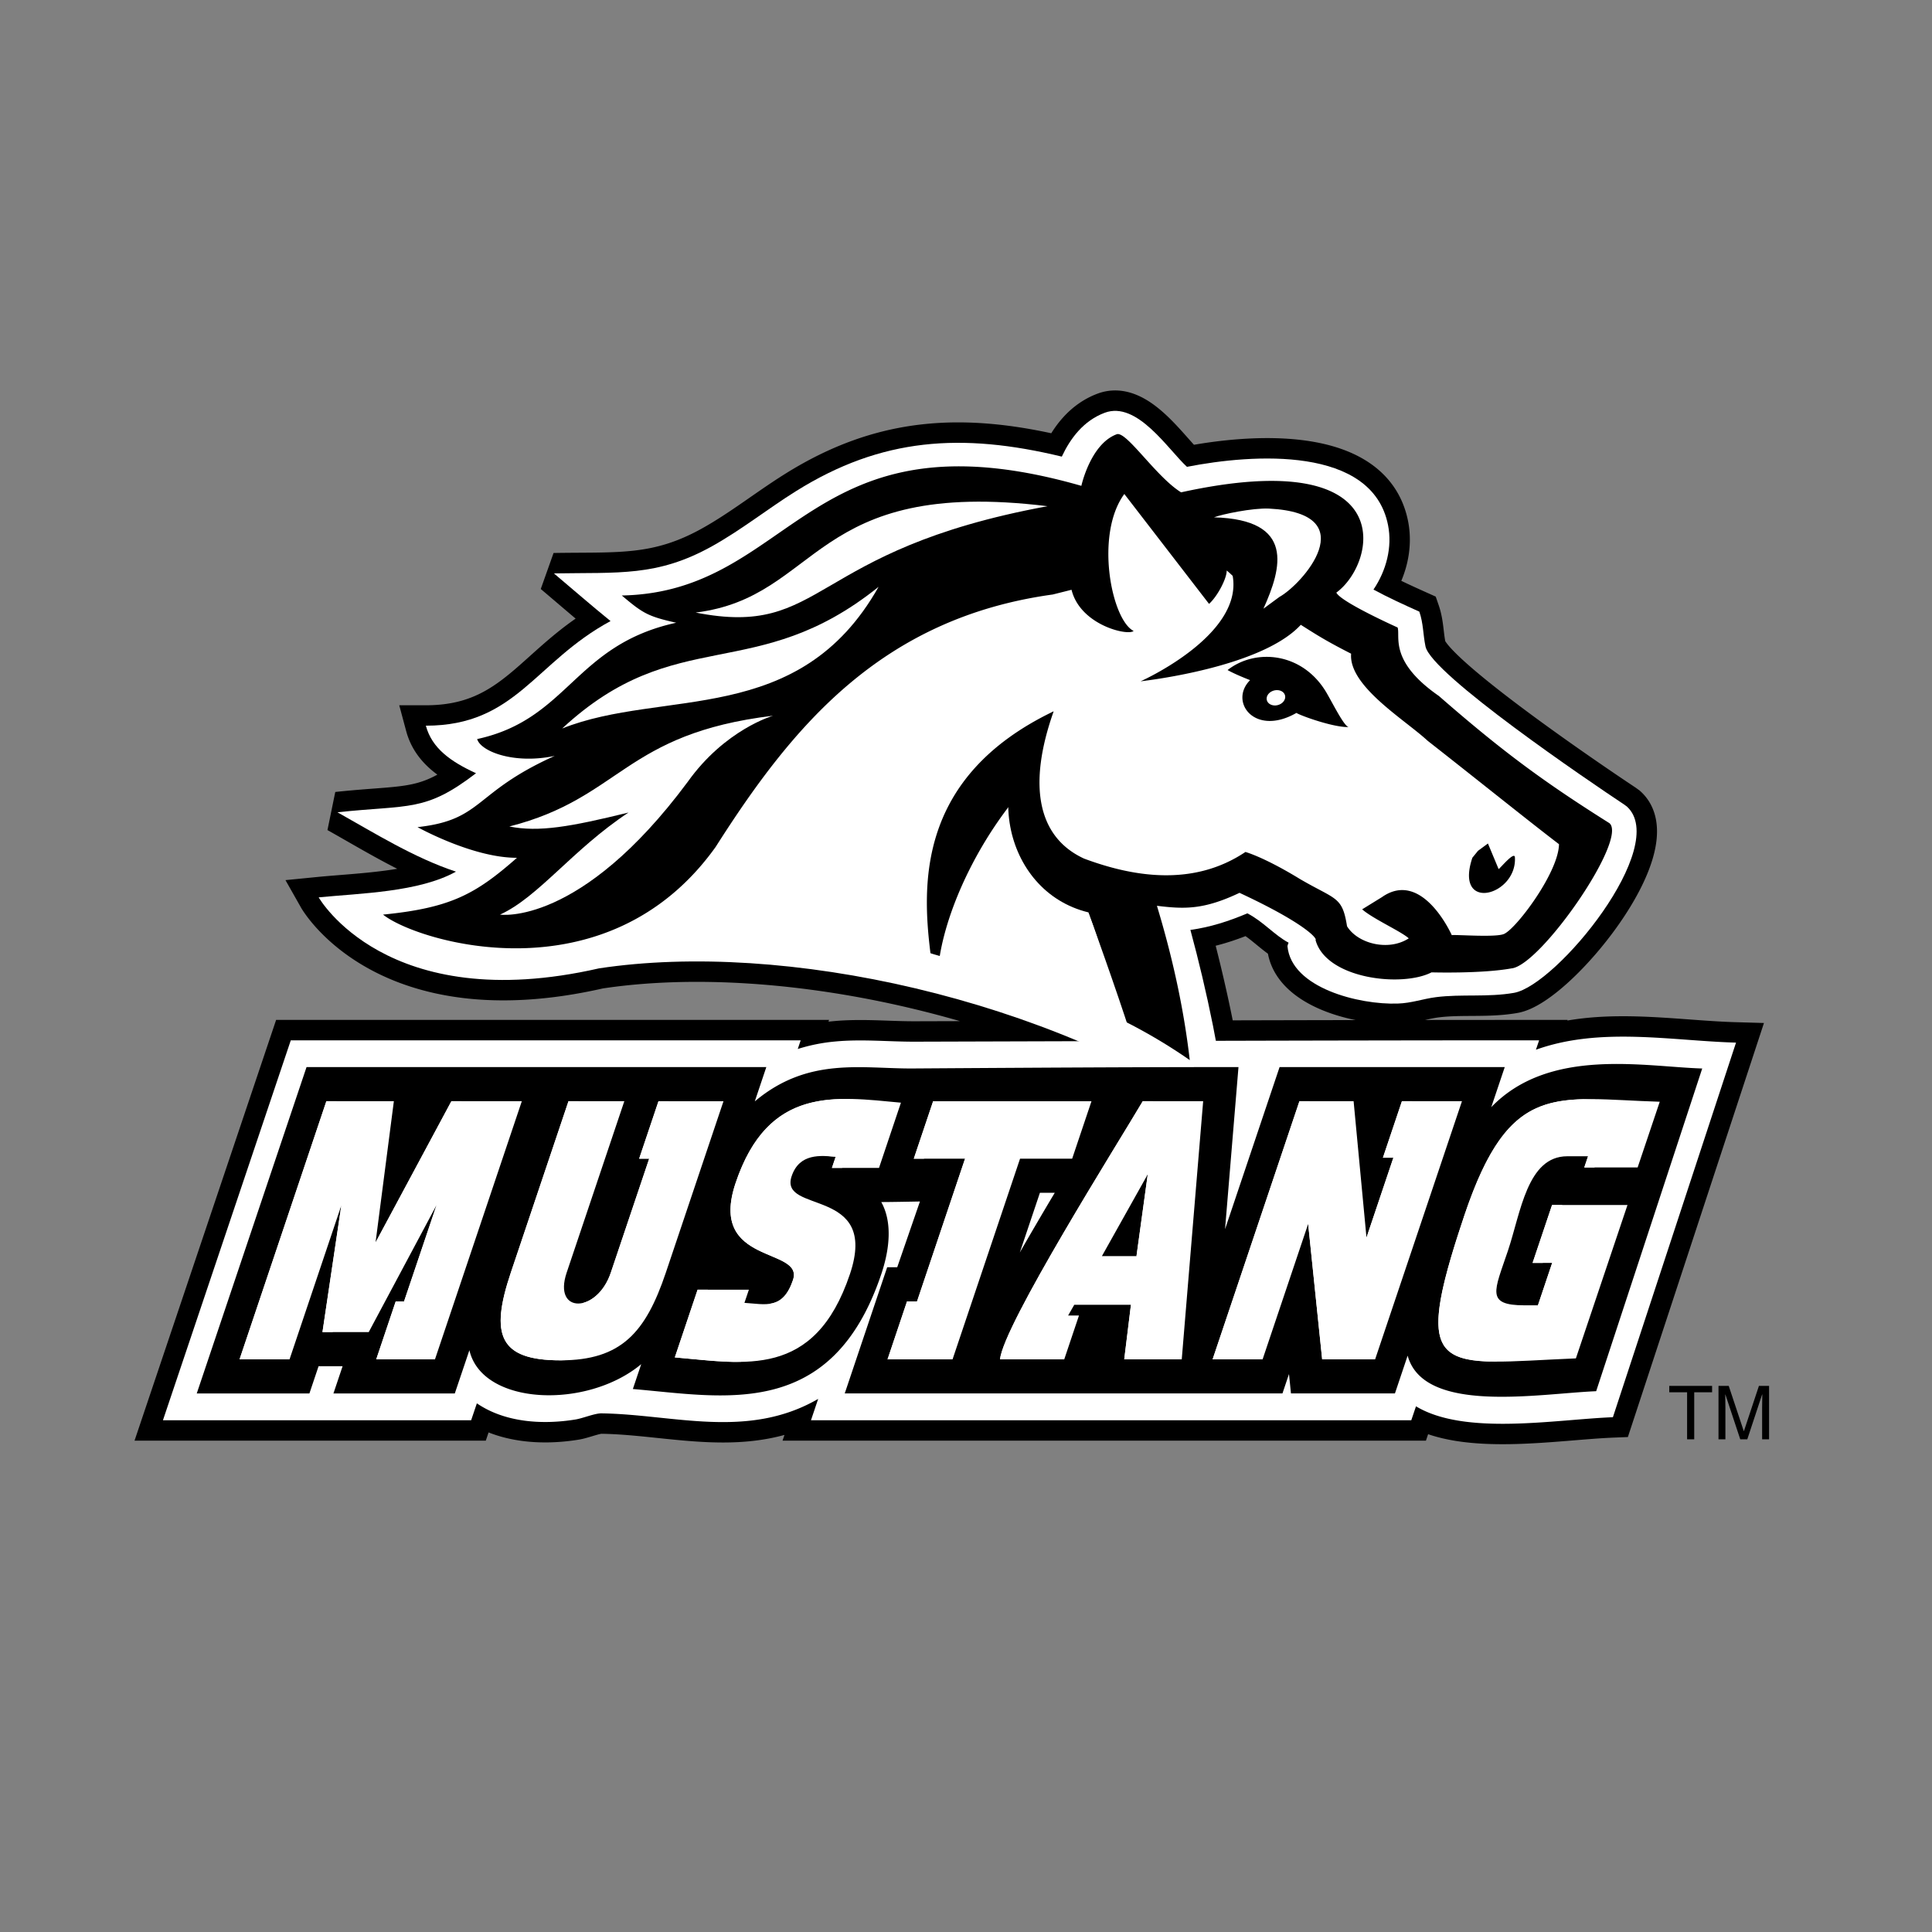 <svg xmlns="http://www.w3.org/2000/svg" width="2500" height="2500" viewBox="0 0 192.756 192.756"><rect x="0" y="0" width="192.756" height="192.756" fill="#808080" stroke="none"/><path d="M47.577 140.01l-.57 1.687h-30.75l12.755-37.904h50.872l-.291.865a17.613 17.613 0 0 1 3.691-.743c2.677-.258 5.33.02 7.998.014 20.759-.059 41.517-.136 62.276-.136l-.318.939c6.416-2.305 13.512-.892 19.963-.709l-12.283 37.372c-5.738.228-14.76 1.864-19.646-1.087l-.469 1.389H80.911l.718-2.128c-7.043 4.077-14.441 1.544-21.615 1.442-.677-.01-1.854.492-2.595.611-3.326.543-7.06.295-9.842-1.612zm76.874-48.885c-1.799.763-3.699 1.385-5.684 1.653 1.662 6.14 3.066 12.878 3.787 19.157-17.961-12.307-44.316-18.115-62.787-15.321-21.222 4.843-27.973-7.084-27.973-7.084 4.16-.411 10.003-.513 13.696-2.566-4.167-1.375-8.082-3.825-11.823-5.923 7.214-.774 8.742.003 13.825-3.896-2.542-1.165-4.401-2.495-5.004-4.743 8.99 0 10.857-6.351 18.426-10.438-1.915-1.554-3.768-3.169-5.649-4.755 6.43-.115 10.285.346 15.769-2.708 2.957-1.646 5.555-3.734 8.404-5.512 8.508-5.316 16.502-5.846 26.499-3.433.842-1.802 2.156-3.577 4.273-4.372 3.232-1.215 6.326 3.656 8.213 5.392 6.574-1.291 18.502-2.119 20.064 5.824.432 2.193-.172 4.521-1.455 6.422 1.48.801 3.029 1.507 4.574 2.2.41 1.185.367 2.28.615 3.469.566 2.766 16.371 13.489 19.797 15.76l.289.21c4.35 3.938-6.986 17.841-11.254 18.595-2.621.458-5.246.105-7.793.432-1.309.169-2.414.593-3.814.638-3.852.132-10.594-1.556-10.994-5.706-.008-.102.082-.272.109-.37-1.379-.726-2.536-2.114-4.11-2.925z" fill="none" stroke="#000" stroke-width="4.073" stroke-miterlimit="2.613"/><path d="M47.577 140.01l-.57 1.687h-30.75l12.755-37.904h50.872l-.291.865a17.613 17.613 0 0 1 3.691-.743c2.677-.258 5.33.02 7.998.014 20.759-.059 41.517-.136 62.276-.136l-.318.939c6.416-2.305 13.512-.892 19.963-.709l-12.283 37.372c-5.738.228-14.76 1.864-19.646-1.087l-.469 1.389H80.911l.718-2.128c-7.043 4.077-14.441 1.544-21.615 1.442-.677-.01-1.854.492-2.595.611-3.326.543-7.06.295-9.842-1.612z" fill-rule="evenodd" clip-rule="evenodd" fill="#fff"/><path d="M124.451 91.125c-1.799.763-3.699 1.385-5.684 1.653 1.662 6.14 3.066 12.878 3.787 19.157-17.961-12.307-44.316-18.115-62.787-15.322-21.222 4.844-27.973-7.083-27.973-7.083 4.16-.411 10.003-.513 13.696-2.566-4.167-1.375-8.082-3.825-11.823-5.923 7.214-.774 8.742.003 13.825-3.896-2.542-1.165-4.401-2.495-5.004-4.743 8.99 0 10.857-6.351 18.426-10.438-1.915-1.554-3.768-3.169-5.649-4.755 6.43-.115 10.285.346 15.769-2.708 2.957-1.646 5.555-3.734 8.404-5.512 8.508-5.316 16.502-5.846 26.499-3.433.842-1.802 2.156-3.577 4.273-4.372 3.232-1.215 6.326 3.656 8.213 5.392 6.574-1.291 18.502-2.119 20.064 5.824.432 2.193-.172 4.521-1.455 6.422 1.48.801 3.029 1.507 4.574 2.2.41 1.185.367 2.28.615 3.469.566 2.766 16.371 13.489 19.797 15.76l.289.21c4.35 3.938-6.986 17.841-11.254 18.595-2.621.458-5.246.105-7.793.432-1.309.169-2.414.593-3.814.638-3.852.132-10.594-1.556-10.994-5.706-.008-.102.082-.272.109-.37-1.379-.726-2.536-2.114-4.11-2.925z" fill-rule="evenodd" clip-rule="evenodd" fill="#fff"/><path d="M111.396 43.817a2.6 2.6 0 0 1 .572.417c.432.387.951.958 1.545 1.613.59.654 1.23 1.371 1.881 2.019.65.652 1.338 1.263 2.012 1.676l.406.068c21.547-4.728 18.656 6.623 15.053 9.239l-.281.208.137.295c.102.214.311.41.514.573.219.18.496.367.799.561.605.376 1.369.791 2.121 1.171a62.485 62.485 0 0 0 2.695 1.299l.014.693c.01.431.051.97.252 1.602.402 1.27 1.434 2.82 3.988 4.595 6.396 5.574 10.51 8.592 17 12.679 1.254 1.242-6.729 13.472-9.527 13.727-2.938.529-7.865.387-7.879.387l-.268.062c-2.795 1.442-9.729.522-10.801-2.824.018-.306-.014-.459-.07-.628-.121-.34-.371-.777-.828-1.29-.912-1.028-2.678-2.393-5.994-3.938l-.234-.108-.23.108c-3.523 1.673-6.318 2.309-8.922 1.986l-.738-.092.193.634c1.555 5.146 2.568 9.909 3.135 14.303a54.772 54.772 0 0 0-6.027-3.464l-.061-.293c-3.322-1.636-2.334-1.001-5.676-1.955-9.574-2.729-22.141-8.527-45.693-6.632l2.47-1.083c-9.188 4.989-19.795 2.236-23.583.183 5.966-.733 8.461-2.179 12.417-5.651l.852-.747-1.207.004c-3.03.01-6.647-1.517-8.475-2.393 2.464-.453 3.741-1.271 5.135-2.356.782-.607 1.616-1.307 2.756-2.08 1.129-.768 2.567-1.609 4.582-2.516l-.342-.811c-3.482.733-6.067-.18-6.885-.981a15.98 15.98 0 0 0 5.089-2.267 22.808 22.808 0 0 0 2.135-1.656c.661-.571 1.294-1.168 1.938-1.765 2.537-2.363 5.135-4.688 10.076-5.771l1.917-.417-1.914-.427c-2.327-.516-2.991-.798-4.369-1.911 3.872-.264 6.936-1.436 9.688-2.97 2.974-1.66 5.602-3.757 8.545-5.601 5.755-3.602 12.735-6.222 26.282-2.339l.531.153.107-.485c.021-.089.896-3.901 3.167-4.804z" fill-rule="evenodd" clip-rule="evenodd" fill="#fff"/><path d="M126.48 71.82c1.717.143 2.279-1.483 3.564-2.637.99.275 1.852-.937 2.164-.084 1.877 5.128 9.633 8.692 12.896 11.633-8.87-1.702-13.227-7.756-18.624-8.912z" fill-rule="evenodd" clip-rule="evenodd" fill="#fff"/><path d="M125.281 80.14c.686-.258 4.391 2.963 10.006 6.208.9.482.408 3.326.318 3.249 0 0 3.746-4.766 9.201.031-.01-4.304 3.088-5.523 3.646-5.472l-.713 4.308c3.191-.193 8.906-3.68 9.037-6.554 7 4.415-5.418 10.638-6.682 11.251-.736.404-5.461 2.512-5.771 2.59 0 0-1.119-4.773-2.33-5.326l-4.123.693c.287.909 1.943 1.818 2.682 2.501-2.041 1.323-6.102 2.104-7.154.376-.482-3.021-.502-3.584-4.109-5.699-3.867-1.484-5.818-1.3-5.818-1.3-5.303 3.546-10.6.42-15.311-1.335-4.033-1.859-6.689-4.279-5.303-10.078l2.27-4.623c1.441 9.061 5.789 14.608 20.154 9.18zm-12.17-17.114c-1.367-1.192-5.135-4.63-5.672-5.39.135-1.272.383-2.709 1.084-2.658.355.615 3.713-7.284 4.203-6.53.6.967-.412 10.196 2.453 12.993-.361 1.775-1.044 1.653-2.068 1.585z" fill-rule="evenodd" clip-rule="evenodd" fill="#fff"/><path d="M38.217 91.25c6.758-.675 9.215-2.022 13.362-5.668-4.412.016-9.922-3.059-9.922-3.059 6.583-.727 5.523-3.438 13.689-7.107-4.076.859-7.385-.449-7.74-1.68 9.142-1.989 9.682-9.376 19.862-11.606-2.853-.634-3.352-.964-5.431-2.718 17.293-.333 18.44-18.798 45.851-10.94 0 0 .91-4.179 3.527-5.146.959-.356 3.918 4.243 6.422 5.794 22.021-4.831 19.529 7.067 15.49 10.003.439.94 6.115 3.482 6.115 3.482.287.917-.873 3.371 4.117 6.833 6.408 5.59 10.512 8.597 17.012 12.688 1.885 1.585-6.883 14.226-9.775 14.491-3.006.543-7.971.395-7.971.395-2.947 1.52-10.514.654-11.572-3.222.201-.133-1.031-1.66-7.586-4.712-3.57 1.694-5.492 1.633-8.24 1.293 1.688 5.571 2.736 10.695 3.275 15.394a53.801 53.801 0 0 0-7.09-4.161c-1.291-6.252-2.98-10.38-2.98-10.38-8.668-2.102-11.381-14.833-3.506-20.261-2.596 7.332-1.643 12.545 3.033 14.7 4.711 1.755 10.795 2.89 16.098-.662 0 0 1.824.489 5.428 2.692 3.605 2.108 4.23 1.7 4.709 4.719 1.053 1.727 4.117 2.531 6.158 1.208-.738-.683-3.58-1.953-4.65-2.896l1.971-1.215c4.037-2.84 6.973 3.795 6.973 3.795.312-.085 4.514.261 5.25-.143 1.264-.614 5.408-6.15 5.445-8.937-2.904-2.213-7.99-6.307-13.111-10.322-2.27-2.105-7.887-5.448-7.629-8.683-2.521-1.283-3.42-1.87-5.021-2.882-3.416 3.72-12.719 5.244-15.984 5.638 0 0 10.244-4.559 9.189-10.522-.275-.258-.463-.435-.6-.529.029.743-.893 2.546-1.758 3.326l-8.453-10.964c-2.961 4.036-1.289 12.539.926 13.663-.551.522-5.324-.574-6.193-4.107l-1.873.471c-17.187 2.373-26.036 13.246-33.639 25.193-10.906 15.247-29.812 9.443-33.178 6.744zm84.26-24.399c2.84-2.233 7.674-1.769 10.008 2.506.656 1.153 1.682 3.184 2.088 3.18-1.475.062-4.74-1.106-5.23-1.408-4.18 2.394-6.758-1.137-4.621-3.271-1.656-.647-2.245-1.007-2.245-1.007zm24.421 18.727l.562-.692.992-.73 1.066 2.555c.201-.132 1.586-1.825 1.625-1.174.23 3.822-6.086 5.557-4.245.041z" fill-rule="evenodd" clip-rule="evenodd"/><path d="M126.611 50.742c9.645.488 3.256 7.603 1.039 8.812l-1.596 1.174c1.83-4.056 3.182-8.89-4.934-9.114.757-.296 3.849-.951 5.491-.872zM126.373 69.676c.016-.424.449-.791.961-.822.514-.031.914.285.893.709-.02.422-.449.788-.963.822-.512.027-.912-.289-.891-.709zM104.506 50.504c-23.957 4.413-22.094 13.177-35.1 10.611 12.514-1.548 11.471-13.516 35.1-10.611zm-16.85 8.045c-7.938 14.075-21.512 10.114-31.568 14.133 11.381-10.553 19.295-4.279 31.568-14.133zM49.89 91.25c3.838-1.751 7.217-6.476 12.812-10.182-5.823 1.428-8.933 1.975-11.886 1.391 11.195-2.855 11.42-9.253 26.314-11.052 0 0-4.793 1.364-8.528 6.615C57.875 92.465 49.89 91.25 49.89 91.25zM105.016 70.996c-7.377 5.912-5.088 17.936 3.58 20.033 0 0 2.826 7.79 4.244 12.287-4.174-2.151-6.953-3.106-12.117-4.49-.682-2-7.358-.458-7.399-.462-.866-.092 2.038-22.595 11.692-27.368z" fill-rule="evenodd" clip-rule="evenodd" fill="#fff"/><path d="M105.094 70.982c-2.27 4.62-1.221 5.774-2.5 7.168-4.59 5.007-7.943 11.863-8.834 17.229-.295-.087-.7-.197-.928-.281-.852-6.876-1.285-17.609 12.262-24.116zM101.748 124.962c.523-.919 1.066-1.859 1.619-2.799a302.244 302.244 0 0 1 1.867-3.157h-1.482l-2.004 5.956zm-17.469 14.063l4.235-12.59h1.002l2.266-6.562s-3.205.062-3.859.055c1.076 1.921.891 4.549.004 7.189-4.941 14.688-15.722 12.229-24.787 11.466l.835-2.481c-5.427 4.532-15.876 4.131-17.143-1.392l-1.456 4.314H33.267l.915-2.719h-2.397l-.915 2.719H19.63l10.954-32.562h45.872l-1.151 3.424c5.327-4.477 10.664-3.251 15.767-3.285 10.84-.071 21.678-.139 32.491-.139l-1.34 16.173 5.441-16.173h22.465l-1.346 4.001c5.801-6.021 15.289-4.032 21.047-3.858L159.25 138.8c-5.678.233-17.199 2.342-18.809-3.548l-1.268 3.771H128.8l-.197-1.935-.652 1.935H84.279v.002z" fill-rule="evenodd" clip-rule="evenodd"/><path d="M154.85 120.221h7.525l-5.148 15.305c-13.523.562-16.656 2.187-11.119-14.286 4.543-13.5 9.121-11.633 19.486-11.32l-2.207 6.558h-5.322l.375-1.117h-2.078c-4.002 0-4.639 5.635-5.916 9.427-1.344 4.005-2.264 5.444 1.662 5.444h1.332l1.42-4.229h-1.953l1.943-5.782zm-33.868 15.403l8.662-25.756h5.406l1.285 13.607 2.682-7.969h-1.043l1.896-5.639h5.99l-8.664 25.756h-5.283l-1.398-13.51-4.545 13.51h-4.988v.001zm-6.47-18.465l-4.574 8.163h3.449l1.125-8.163zm-14.735 18.465c.277-3.334 11.793-21.612 14.236-25.756h6.027l-2.137 25.756h-5.738l.668-5.444h-5.654l-.611 1.068h1.082l-1.471 4.376h-6.402zm-8.606-20.023l1.928-5.732h15.799l-1.928 5.732h-5.199l-6.735 20.023H88.55l1.944-5.784h.999l4.79-14.239h-5.112zm-23.843 19.827l2.272-6.755h5.116l-.443 1.313c2.085.126 3.829.73 4.844-2.284 1.119-3.326-8.511-1.399-5.726-9.671 3.265-9.712 9.977-8.625 16.496-8.017l-2.188 6.51h-4.697l.375-1.117c-1.481-.118-3.616-.376-4.395 1.945-1.284 3.812 8.767 1.005 5.816 9.766-3.532 10.512-10.551 8.896-17.47 8.31zm-10.61-25.56h5.571l-5.753 17.104c-1.398 4.158 3.044 4.057 4.405 0l3.828-11.371h-1l1.928-5.732h6.486l-5.753 17.104c-2.015 5.984-4.458 8.748-10.509 8.748-6.141 0-7.043-2.546-4.958-8.748l5.755-17.105zm-24.156 0h6.734l-1.827 14.093 7.567-14.093h7.026l-8.665 25.756h-5.86l1.944-5.784h.832l3.221-9.572-6.745 12.634h-4.615l1.88-12.634-5.167 15.356H23.9l8.662-25.756z" fill-rule="evenodd" clip-rule="evenodd" fill="#fff"/><path d="M136.336 123.476l2.682-7.969h-1.043l1.896-5.639h1.02l-1.896 5.639h1.039l-3.359 10.04-.339-2.071zm17.103 6.754l1.42-4.229h1.02l-1.424 4.229h-1.016zm5.641-13.753h-1.016l.375-1.117h1.016l-.375 1.117zm-9.172 19.368c-7.152.102-8.145-1.687-3.801-14.605 3.482-10.347 6.986-11.667 13.104-11.578-5.498.091-8.803 1.819-12.084 11.578-4.135 12.281-3.439 14.503 2.781 14.605zm4.942-15.624h1.02l-1.947 5.781h-1.016l1.943-5.781zm-21.916 15.403h-1.02l-1.398-13.51.838-2.223 1.58 15.733zm-11.952 0l8.662-25.756h1.016l-8.662 25.756h-1.016zm-7.595-10.302l1.125-8.163 1.402-2.926-1.51 11.089h-1.017zm-.205 10.302h-1.016l.668-5.444h1.016l-.668 5.444zm-13.405 0c.277-3.334 11.793-21.612 14.236-25.756h1.016c-2.441 4.144-13.955 22.422-14.236 25.756h-1.016zm-10.211 0H88.55l1.944-5.784h.999l4.79-14.239h1.02l-4.79 14.239h-1l-1.947 5.784zm1.605-20.023l1.928-5.732h1.016l-1.928 5.732h-1.016zm-7.153.923h-1.016l.375-1.117c-.235-.017-.483-.041-.74-.054.61-.049 1.223.01 1.76.054l-.379 1.117zm-7.361 13.575c1.02-.105 1.867-.629 2.461-2.396 1.119-3.326-8.511-1.399-5.726-9.671 2.444-7.271 6.826-8.489 11.609-8.384-4.386.098-8.324 1.629-10.593 8.384-2.782 8.271 6.845 6.345 5.725 9.671-.781 2.327-2.002 2.496-3.476 2.396zm-9.329 5.329l2.272-6.755h1.02l-2.272 6.755c1.917.162 3.844.406 5.702.444-2.167.055-4.45-.252-6.722-.444zm-9.109-5.449c1.006-.271 2.143-1.28 2.723-3.008L64.77 115.6h-1l1.928-5.732h1.019L64.79 115.6h.996l-3.825 11.371c-.791 2.357-2.622 3.379-3.742 3.008zm-1.501-20.111h1.019l-5.756 17.104c-2.025 6.021-1.233 8.598 4.438 8.74l-.496.008c-6.141 0-7.043-2.546-4.958-8.748l5.753-17.104zm-23.53 23.033h-1.015l1.88-12.634 1.328-3.988-2.193 16.622zm5.365 2.723h-1.016l1.944-5.784h.832l3.151-9.304 2.487-4.525-4.62 13.829h-.834l-1.944 5.784zm-1.084-11.663l7.567-14.093h1.016l-8.709 16.163.126-2.07zm-4.907-14.093h1.019l-8.665 25.756H23.9l8.662-25.756z" fill-rule="evenodd" clip-rule="evenodd" fill="#fff"/><path fill-rule="evenodd" clip-rule="evenodd" d="M166.543 138.269h4.273v.637h-1.783v4.695h-.711v-4.695h-1.779v-.637zM175.807 143.601v-3.15c0-.155.018-.831.018-1.326h-.018l-1.48 4.477h-.701l-1.482-4.47h-.016c0 .488.016 1.164.016 1.319v3.15h-.689v-5.332h1.02l1.5 4.508h.018l1.496-4.508h1.012v5.332h-.694z"/></svg>
